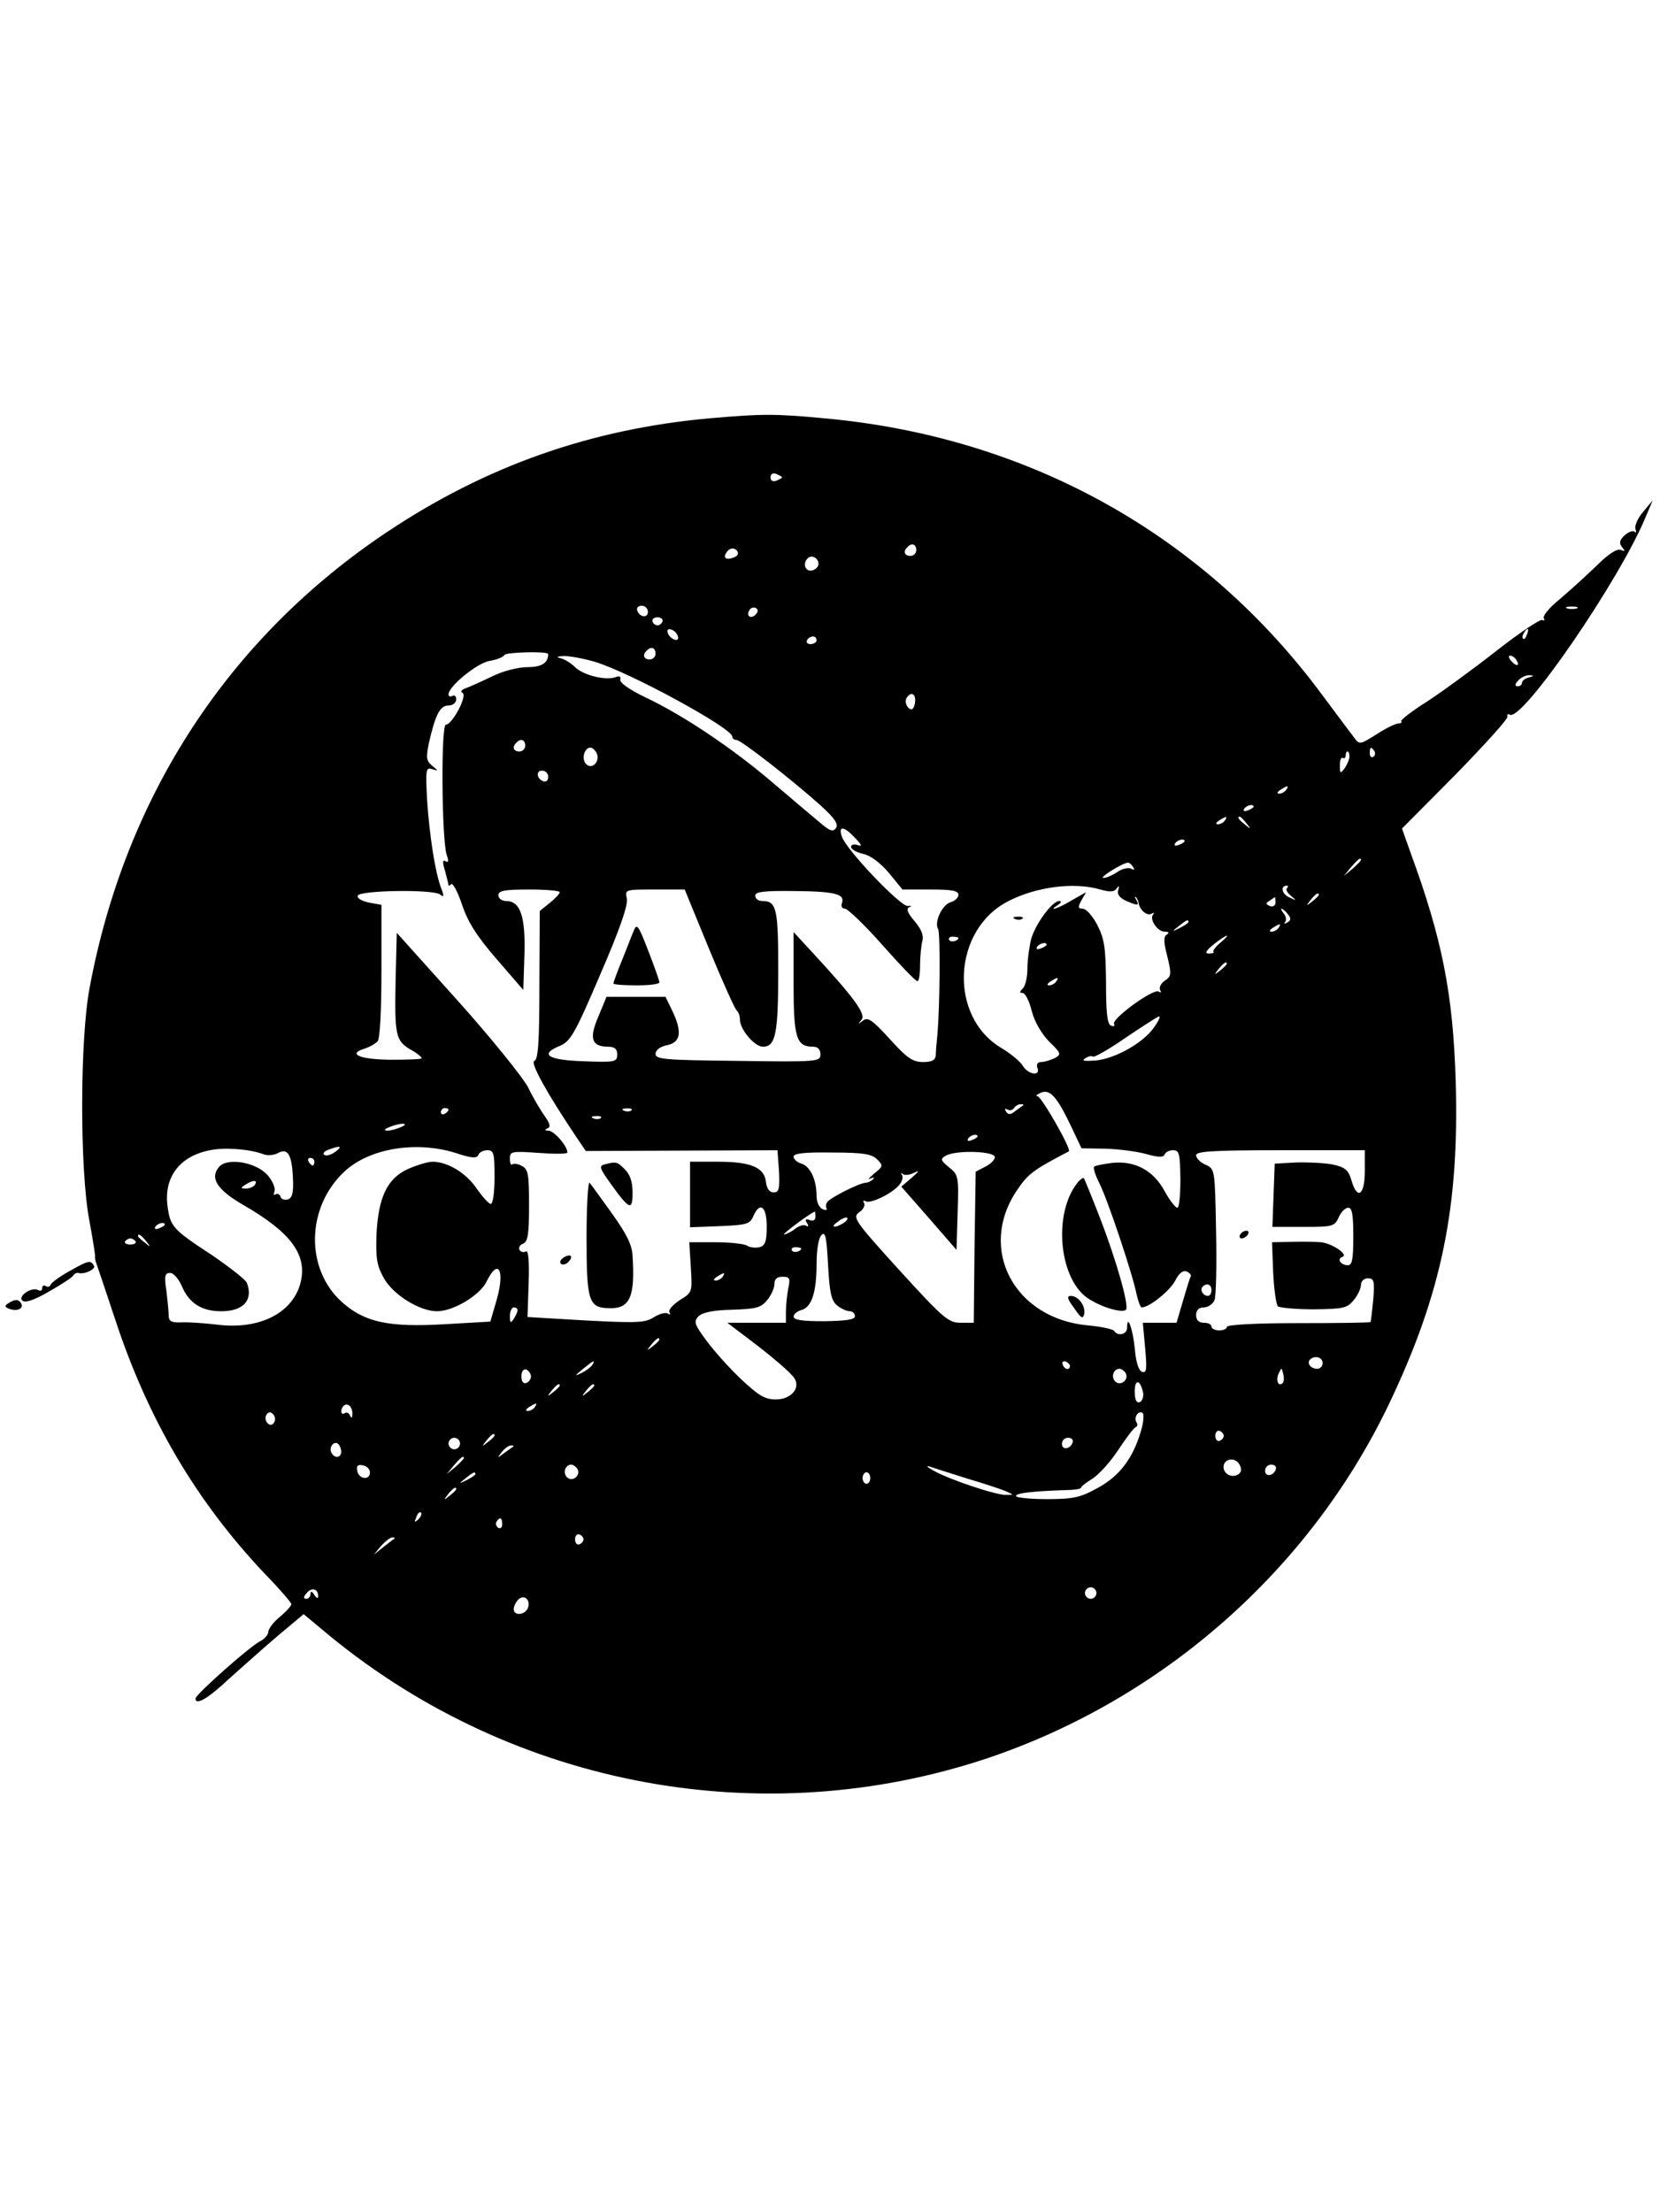 <?xml version="1.0" standalone="no"?>
<!DOCTYPE svg PUBLIC "-//W3C//DTD SVG 20010904//EN"
 "http://www.w3.org/TR/2001/REC-SVG-20010904/DTD/svg10.dtd">
<svg version="1.0" xmlns="http://www.w3.org/2000/svg"
 width="433pt" height="577pt" viewBox="0 0 433 577"
 preserveAspectRatio="xMidYMid meet">

<g transform="translate(0,577) scale(0.1,-0.1)"
fill="#000000" stroke="none">
<path d="M1851 4679 c-310 -28 -583 -124 -842 -297 -413 -276 -682 -689 -775
-1187 -26 -135 -26 -478 -1 -608 9 -49 16 -92 15 -95 -1 -4 2 -14 5 -22 3 -8
24 -71 47 -140 86 -262 212 -476 392 -666 38 -39 68 -74 68 -78 0 -4 -13 -19
-30 -33 -16 -13 -30 -31 -30 -39 0 -7 -10 -19 -22 -25 -29 -15 -168 -139 -168
-149 0 -19 33 0 87 51 33 29 89 80 127 112 l68 57 71 -59 c480 -392 1127 -512
1712 -317 458 154 842 492 1049 926 137 288 183 513 173 843 -7 225 -35 368
-118 594 l-22 62 139 140 c76 78 138 146 136 152 -1 6 1 8 6 5 32 -20 289 354
356 519 l17 40 -25 -30 c-14 -16 -23 -37 -20 -45 3 -8 2 -11 -2 -7 -4 4 -16 0
-26 -9 -14 -13 -15 -20 -7 -31 9 -11 9 -12 -4 -7 -10 3 -32 -11 -64 -43 -27
-26 -70 -65 -96 -87 -26 -21 -44 -43 -40 -49 3 -5 2 -7 -4 -4 -5 3 -59 -33
-119 -80 -60 -47 -142 -107 -182 -133 -40 -25 -70 -49 -67 -51 3 -3 -1 -6 -8
-6 -6 0 -32 -12 -56 -28 -45 -28 -45 -28 -60 -7 -9 11 -45 60 -81 108 -310
420 -768 675 -1300 723 -128 12 -162 12 -299 0z m189 -154 c0 -2 -7 -5 -15 -9
-9 -3 -15 0 -15 9 0 9 6 12 15 9 8 -4 15 -7 15 -9z m350 -190 c0 -8 -7 -15
-15 -15 -16 0 -20 12 -8 23 11 12 23 8 23 -8z m-466 -4 c3 -5 -1 -12 -10 -15
-20 -8 -29 -1 -19 13 8 13 22 14 29 2z m211 -32 c0 -7 -8 -15 -17 -17 -18 -3
-25 18 -11 32 10 10 28 1 28 -15z m-445 -125 c0 -17 -22 -14 -28 4 -2 7 3 12
12 12 9 0 16 -7 16 -16z m281 -7 c-13 -13 -26 -3 -16 12 3 6 11 8 17 5 6 -4 6
-10 -1 -17z m2142 16 c-7 -2 -19 -2 -25 0 -7 3 -2 5 12 5 14 0 19 -2 13 -5z
m-2385 -34 c-2 -6 -8 -10 -13 -10 -5 0 -11 4 -13 10 -2 6 4 11 13 11 9 0 15
-5 13 -11z m40 -38 c3 -8 -1 -12 -9 -9 -7 2 -15 10 -17 17 -3 8 1 12 9 9 7 -2
15 -10 17 -17z m2215 4 c-3 -9 -8 -14 -10 -11 -3 3 -2 9 2 15 9 16 15 13 8 -4z
m-1853 -15 c0 -5 -7 -10 -16 -10 -8 0 -12 5 -9 10 3 6 10 10 16 10 5 0 9 -4 9
-10z m-420 -35 c0 -8 -7 -15 -15 -15 -16 0 -20 12 -8 23 11 12 23 8 23 -8z
m-280 -1 c0 -23 -17 -34 -54 -34 -24 0 -64 -10 -92 -24 -27 -13 -58 -27 -69
-31 -11 -4 -15 -9 -9 -12 15 -5 -26 -83 -43 -83 -13 0 -11 -297 2 -339 6 -17
5 -22 -3 -17 -8 4 -8 -3 -1 -26 5 -18 9 -35 9 -37 0 -2 3 -1 7 3 4 4 17 -20
28 -53 15 -45 38 -82 90 -142 l70 -81 3 92 c3 101 -11 140 -48 140 -11 0 -20
7 -20 15 0 12 16 15 80 15 44 0 80 -3 80 -7 0 -4 -12 -17 -26 -28 l-26 -21 -1
-193 c0 -146 -3 -194 -13 -198 -12 -4 33 -85 111 -201 l23 -34 250 1 250 1 4
-55 c2 -46 0 -55 -14 -55 -11 0 -18 10 -20 27 -4 38 -39 53 -125 53 l-73 0 0
-85 0 -86 78 3 c69 3 78 5 87 26 17 39 35 26 35 -27 0 -39 -4 -50 -19 -54 -10
-2 -25 -1 -32 4 -8 5 -45 9 -83 9 l-68 0 4 -65 c4 -65 4 -66 -29 -86 -18 -12
-30 -26 -27 -31 4 -7 2 -8 -4 -4 -6 4 -23 -1 -37 -10 -22 -14 -43 -15 -177 -8
l-152 9 3 89 c2 58 -1 86 -7 82 -6 -3 -13 -2 -17 4 -3 6 1 13 9 16 13 5 16 24
16 100 0 81 -2 95 -19 103 -10 6 -21 7 -25 4 -3 -3 -6 3 -6 15 0 19 4 20 75
15 41 -3 75 -3 75 1 0 17 -34 56 -49 57 -10 0 -11 2 -3 6 9 3 7 12 -7 32 -11
15 -31 49 -44 76 -14 26 -96 128 -183 225 l-159 177 -3 -121 c-3 -146 0 -160
38 -183 17 -9 30 -20 30 -23 0 -3 -37 -4 -82 -4 -81 1 -112 15 -67 29 13 4 28
13 34 19 6 7 10 77 10 184 l0 172 -33 6 c-18 4 -31 11 -29 18 5 14 197 17 215
3 10 -8 11 -5 3 16 -16 41 -31 140 -37 232 -4 78 -3 84 13 79 17 -5 17 -5 0 9
-15 13 -16 21 -8 60 17 74 29 97 51 97 11 0 20 7 20 16 0 8 -4 12 -10 9 -5 -3
-10 -2 -10 4 0 21 74 81 106 87 19 3 37 10 40 16 5 7 114 10 114 2z m121 -20
c89 -26 359 -173 359 -195 0 -5 5 -9 11 -9 12 0 145 -104 221 -172 35 -32 45
-47 39 -57 -8 -12 -16 -9 -44 15 -19 16 -75 63 -124 105 -105 89 -230 173
-329 220 -42 20 -69 39 -66 47 2 7 -2 10 -12 6 -25 -10 -85 5 -106 26 -10 10
-26 20 -37 23 -13 3 -11 5 8 6 14 0 50 -6 80 -15z m2404 5 c11 -16 1 -19 -13
-3 -7 8 -8 14 -3 14 5 0 13 -5 16 -11z m33 -46 c-10 -2 -18 -9 -18 -14 0 -5
-5 -9 -11 -9 -8 0 -8 5 1 15 7 8 20 14 29 14 13 -1 13 -2 -1 -6z m-1601 -63
c-1 -11 -5 -20 -9 -20 -11 0 -20 19 -13 30 11 17 24 11 22 -10z m-1017 -115
c0 -8 -7 -15 -15 -15 -16 0 -20 12 -8 23 11 12 23 8 23 -8z m187 -21 c8 -21
-13 -42 -28 -27 -13 13 -5 43 11 43 6 0 13 -7 17 -16z m2028 7 c3 -5 2 -12 -3
-15 -5 -3 -9 1 -9 9 0 17 3 19 12 6z m-65 -14 c0 -7 -6 -21 -12 -30 -12 -16
-13 -15 -13 7 0 13 3 22 8 19 4 -2 7 1 7 6 0 6 2 11 5 11 3 0 5 -6 5 -13z
m-2090 -53 c0 -9 -5 -14 -12 -12 -18 6 -21 28 -4 28 9 0 16 -7 16 -16z m1925
-34 c-3 -5 -12 -10 -18 -10 -7 0 -6 4 3 10 19 12 23 12 15 0z m-85 -44 c0 -2
-7 -7 -16 -10 -8 -3 -12 -2 -9 4 6 10 25 14 25 6z m-75 -36 c-3 -5 -12 -10
-18 -10 -7 0 -6 4 3 10 19 12 23 12 15 0z m56 -7 c13 -16 12 -17 -3 -4 -17 13
-22 21 -14 21 2 0 10 -8 17 -17z m-1020 -39 c17 -18 19 -23 6 -18 -10 3 -17 1
-17 -5 0 -6 14 -14 31 -18 19 -4 44 -22 67 -49 l36 -44 73 0 c56 0 73 -3 73
-14 0 -7 -9 -16 -20 -19 -22 -6 -44 -52 -33 -70 6 -10 5 -197 -2 -277 -2 -19
-4 -43 -4 -52 -1 -13 -10 -18 -33 -18 -27 0 -42 10 -87 60 -46 50 -57 58 -70
48 -13 -10 -14 -10 -4 2 13 14 -18 57 -129 177 l-48 52 0 -134 c0 -142 7 -165
51 -165 12 0 19 -7 19 -20 0 -19 -6 -20 -215 -17 -191 2 -215 4 -215 18 0 10
11 19 30 23 36 7 40 35 13 91 l-17 35 -77 0 -77 0 -21 -51 c-25 -57 -18 -79
25 -79 17 0 24 -6 24 -20 0 -20 -5 -21 -87 -18 -94 3 -117 18 -63 40 28 12 39
30 106 187 52 120 73 182 69 198 -5 23 -4 23 73 23 l78 0 64 -156 c35 -85 68
-158 72 -160 4 -3 8 -13 8 -23 0 -26 38 -71 60 -71 33 0 40 33 40 197 0 164
-4 183 -42 183 -10 0 -18 6 -18 14 0 10 22 13 103 12 106 -1 132 -8 123 -32
-3 -8 1 -14 8 -14 7 0 51 -42 97 -94 46 -52 87 -95 92 -95 4 -1 7 18 7 42 0
23 3 51 6 63 4 14 -3 31 -20 51 -19 22 -23 33 -14 37 8 3 6 4 -4 3 -19 -2
-161 147 -172 181 -10 29 5 28 35 -4z m859 -8 c0 -2 -7 -7 -16 -10 -8 -3 -12
-2 -9 4 6 10 25 14 25 6z m460 -49 c0 -2 -10 -12 -22 -23 l-23 -19 19 23 c18
21 26 27 26 19z m-594 -19 c4 -7 3 -8 -5 -4 -6 4 -23 1 -36 -8 -13 -9 -30 -16
-37 -16 -12 1 50 39 64 40 4 0 10 -5 14 -12z m-86 -58 c25 -7 36 -7 43 3 6 8
7 7 4 -4 -4 -11 3 -20 19 -28 32 -14 37 -14 28 2 -4 6 -5 10 -1 7 3 -3 6 -9 7
-15 3 -19 22 -35 34 -28 6 3 8 3 4 -2 -11 -12 11 -45 30 -45 11 0 13 -3 5 -8
-8 -5 -8 -19 2 -57 11 -46 11 -51 -7 -63 -10 -7 -15 -18 -12 -24 4 -7 2 -8 -4
-4 -14 8 -124 -72 -116 -85 3 -5 -1 -7 -8 -4 -10 4 -13 34 -13 113 -1 91 -4
113 -23 150 -12 23 -29 42 -38 42 -12 0 -13 4 -3 22 l12 21 -37 -21 c-36 -22
-66 -31 -36 -12 8 5 10 10 3 10 -18 0 -61 -58 -73 -98 -5 -20 -10 -55 -10 -77
0 -23 -5 -46 -12 -53 -9 -9 -9 -12 0 -12 6 0 17 -21 23 -46 7 -28 25 -59 45
-80 32 -31 33 -34 15 -44 -11 -5 -27 -10 -35 -10 -10 0 -13 -6 -10 -15 9 -23
-24 -18 -38 5 -7 12 -32 32 -55 46 -140 82 -129 310 18 384 72 37 171 50 239
30z m487 3 c-4 -3 1 -12 11 -20 15 -13 15 -13 -6 -3 -19 9 -23 30 -5 30 4 0 3
-3 0 -7z m83 -17 c0 -2 -8 -10 -17 -17 -16 -13 -17 -12 -4 4 13 16 21 21 21
13z m-113 -20 c0 -8 -6 -12 -15 -9 -11 5 -11 7 0 14 7 5 13 9 14 9 0 0 1 -6 1
-14z m32 -30 c9 -11 9 -16 -1 -22 -7 -4 -10 -4 -6 1 4 4 3 14 -3 22 -6 7 -9
13 -6 13 2 0 10 -6 16 -14z m-259 -21 c0 -2 -10 -9 -22 -15 -22 -11 -22 -10
-4 4 21 17 26 19 26 11z m235 -15 c-3 -5 -12 -10 -18 -10 -7 0 -6 4 3 10 19
12 23 12 15 0z m-835 -26 c0 -8 -19 -13 -24 -6 -3 5 1 9 9 9 8 0 15 -2 15 -3z
m683 -13 c-12 -10 -20 -21 -18 -23 3 -3 -2 -5 -12 -5 -11 0 -8 7 13 24 34 27
49 31 17 4z m-453 -5 c0 -2 -7 -7 -16 -10 -8 -3 -12 -2 -9 4 6 10 25 14 25 6z
m470 -50 c0 -2 -8 -10 -17 -17 -16 -13 -17 -12 -4 4 13 16 21 21 21 13z m-445
-46 c-3 -5 -12 -10 -18 -10 -7 0 -6 4 3 10 19 12 23 12 15 0z m255 -120 c-29
-41 -101 -81 -152 -86 -29 -2 -38 -1 -28 5 8 6 17 8 21 5 4 -2 43 20 86 50 43
29 82 54 86 55 5 0 -1 -12 -13 -29z m-215 -260 l26 -55 62 -1 c34 -1 82 -7
107 -14 32 -9 45 -9 48 -1 2 6 12 11 22 11 16 0 18 -9 19 -75 0 -41 -3 -75 -8
-75 -5 0 -20 19 -33 43 -29 54 -77 80 -136 74 -24 -3 -45 -7 -48 -10 -3 -3 3
-22 14 -44 21 -41 87 -238 97 -290 4 -18 10 -33 13 -33 20 0 73 43 87 69 10
20 20 28 30 25 8 -4 13 -9 11 -13 -2 -3 -11 -32 -20 -63 l-17 -58 -44 0 -44 0
6 -66 c5 -55 4 -66 -8 -62 -9 3 -16 25 -19 61 -5 51 -20 92 -20 54 0 -18 -25
-23 -34 -8 -3 4 -33 11 -67 14 -194 17 -290 200 -186 353 29 43 43 53 135 101
8 4 -71 143 -82 144 -6 0 -2 4 9 9 24 10 42 -10 80 -90z m-126 57 c-2 -1 -11
-8 -21 -15 -12 -10 -18 -10 -24 -1 -4 7 -3 9 4 5 6 -3 13 -2 17 4 3 5 11 10
17 10 6 0 9 -1 7 -3z m-1499 -11 c0 -3 -4 -8 -10 -11 -5 -3 -10 -1 -10 4 0 6
5 11 10 11 6 0 10 -2 10 -4z m477 -2 c-3 -3 -12 -4 -19 -1 -8 3 -5 6 6 6 11 1
17 -2 13 -5z m-80 -20 c-3 -3 -12 -4 -19 -1 -8 3 -5 6 6 6 11 1 17 -2 13 -5z
m-522 -24 c-11 -5 -27 -9 -35 -9 -9 0 -8 4 5 9 11 5 27 9 35 9 9 0 8 -4 -5 -9z
m1505 -24 c0 -2 -7 -7 -16 -10 -8 -3 -12 -2 -9 4 6 10 25 14 25 6z m-1864 -46
c11 -5 28 -3 38 2 26 15 37 -2 40 -62 2 -39 -1 -53 -12 -58 -9 -3 -18 0 -20 6
-2 7 -8 10 -13 7 -5 -4 -6 0 -3 8 3 8 -5 27 -18 42 -30 34 -106 47 -127 21
-24 -29 -5 -59 64 -99 123 -71 165 -128 150 -198 -18 -82 -106 -128 -218 -114
-34 4 -77 7 -94 6 -26 -1 -33 3 -33 18 0 10 -3 39 -6 65 -6 38 -4 46 10 46 8
0 22 -15 30 -34 19 -45 52 -66 103 -66 58 0 84 29 67 74 -3 8 -45 41 -92 73
-101 66 -108 74 -115 127 -10 76 32 131 111 146 38 8 102 3 138 -10z m189 6
c-11 -8 -24 -12 -29 -8 -5 3 -1 9 10 13 31 12 39 10 19 -5z m313 -3 c42 -14
56 -15 60 -5 2 6 12 12 23 12 17 0 19 -8 19 -70 0 -39 -4 -70 -10 -70 -5 0
-21 18 -36 39 -27 41 -76 71 -116 71 -12 0 -41 -9 -64 -19 -54 -25 -77 -73
-82 -171 -2 -64 1 -81 20 -115 25 -43 93 -85 138 -85 43 0 112 42 129 77 31
64 49 30 26 -49 l-16 -55 -122 -7 c-143 -8 -205 5 -264 57 -97 86 -95 247 5
341 65 61 187 81 290 49z m1100 -17 c16 -16 16 -18 -8 -37 -14 -12 -18 -17
-10 -13 9 4 12 3 7 -2 -5 -5 -14 -9 -20 -9 -16 -1 -90 -38 -99 -50 -4 -5 -4
-13 -2 -17 3 -4 -2 -5 -10 -2 -9 4 -16 18 -16 34 0 43 -16 77 -39 85 -12 3
-21 12 -21 18 0 9 29 12 100 11 82 0 104 -4 118 -18z m307 6 c0 -7 -11 -18
-25 -25 l-25 -13 -3 -197 -2 -197 -35 0 c-31 0 -45 12 -159 137 -117 129 -123
138 -105 151 11 7 16 18 13 24 -4 6 -2 8 4 5 12 -8 71 21 88 43 7 8 10 19 7
25 -4 5 -3 7 2 3 4 -4 17 -3 29 3 16 8 14 5 -6 -13 l-27 -23 72 -82 72 -83 3
98 c3 93 2 98 -22 117 -22 18 -24 22 -10 30 24 16 129 13 129 -3z m965 -37 c0
-63 -20 -76 -35 -23 -8 27 -17 34 -50 41 -22 4 -65 6 -95 5 l-55 -3 -3 -82 -3
-83 81 0 c76 0 81 1 92 25 6 14 17 25 25 25 10 0 13 -19 13 -75 0 -59 -3 -75
-14 -75 -19 0 -30 17 -14 22 16 6 -29 36 -57 38 -11 1 -44 2 -74 1 l-53 -1 3
-79 c2 -44 8 -83 12 -88 5 -4 47 -8 94 -8 77 1 87 3 104 24 11 13 19 31 19 40
0 9 8 17 18 17 16 0 18 -7 14 -56 -3 -30 -6 -56 -7 -58 -1 -2 -86 -3 -189 -3
-110 0 -186 -4 -186 -10 0 -5 -9 -9 -20 -9 -11 0 -20 5 -20 10 0 6 -9 10 -20
10 -13 0 -20 7 -20 20 0 13 7 20 20 20 11 0 24 9 28 19 4 11 6 92 4 181 -3
160 -3 161 -27 172 -14 6 -25 17 -25 25 0 10 43 13 220 13 l220 0 0 -55z
m-2740 25 c0 -5 -2 -10 -4 -10 -3 0 -8 5 -11 10 -3 6 -1 10 4 10 6 0 11 -4 11
-10z m-155 -60 c-3 -5 -14 -10 -23 -10 -15 0 -15 2 -2 10 20 13 33 13 25 0z
m1462 -84 c0 -8 -6 -12 -15 -8 -11 4 -13 1 -7 -8 5 -8 4 -11 -2 -7 -6 4 -19 0
-29 -8 -10 -8 -23 -14 -29 -15 -7 0 74 60 81 60 0 0 1 -6 1 -14z m73 -16 c-24
-15 -36 -11 -14 4 10 8 21 12 24 10 2 -3 -2 -9 -10 -14z m-1770 -4 c0 -2 -7
-7 -16 -10 -8 -3 -12 -2 -9 4 6 10 25 14 25 6z m1755 -212 c10 -8 25 -14 32
-14 7 0 13 -6 13 -13 0 -9 -23 -12 -80 -13 -56 0 -80 3 -80 12 0 6 9 14 20 17
27 7 40 46 40 121 0 36 5 67 13 75 10 10 13 -6 17 -79 4 -75 9 -94 25 -106z
m-1804 169 c13 -16 12 -17 -3 -4 -10 7 -18 15 -18 17 0 8 8 3 21 -13z m-27 -1
c2 -4 -4 -8 -14 -8 -10 0 -16 4 -14 8 3 4 9 8 14 8 5 0 11 -4 14 -8z m1736
-18 c0 -8 -19 -13 -24 -6 -3 5 1 9 9 9 8 0 15 -2 15 -3z m-205 -74 c-3 -5 -12
-10 -18 -10 -7 0 -6 4 3 10 19 12 23 12 15 0z m171 -31 c-3 -17 -6 -44 -6 -60
l0 -29 -76 0 -77 0 49 -37 c68 -51 118 -94 127 -109 15 -26 -11 -54 -49 -54
-29 0 -45 10 -90 52 -31 29 -71 74 -91 101 -32 43 -34 50 -21 64 11 10 39 16
88 17 62 2 75 5 91 25 11 13 19 32 19 42 0 13 7 19 21 19 19 0 21 -4 15 -31z
m1104 -4 c0 -8 -4 -15 -9 -15 -13 0 -22 16 -14 24 11 11 23 6 23 -9z m-1810
-52 c0 -5 -5 -15 -10 -23 -8 -12 -10 -11 -10 8 0 12 5 22 10 22 6 0 10 -3 10
-7z m370 -77 c0 -2 -8 -10 -17 -17 -16 -13 -17 -12 -4 4 13 16 21 21 21 13z
m1730 -61 c0 -8 -6 -15 -14 -15 -17 0 -28 14 -19 24 12 12 33 6 33 -9z m-1905
-5 c-3 -5 -16 -15 -28 -21 -19 -9 -19 -8 3 10 28 23 34 26 25 11z m1246 -3
c-1 -12 -15 -9 -19 4 -3 6 1 10 8 8 6 -3 11 -8 11 -12z m-1406 -27 c0 -7 -6
-15 -12 -17 -8 -3 -13 4 -13 17 0 13 5 20 13 18 6 -3 12 -11 12 -18z m1551 9
c10 -17 -13 -36 -27 -22 -12 12 -4 33 11 33 5 0 12 -5 16 -11z m410 -26 c-11
-11 -19 6 -11 24 8 17 8 17 12 0 3 -10 2 -21 -1 -24z m-364 -27 c1 -10 -3 -21
-9 -23 -9 -3 -13 6 -13 28 0 34 15 31 22 -5z m-1522 20 c0 -2 -8 -10 -17 -17
-16 -13 -17 -12 -4 4 13 16 21 21 21 13z m90 0 c0 -2 -8 -10 -17 -17 -16 -13
-17 -12 -4 4 13 16 21 21 21 13z m-631 -74 c0 -11 -2 -12 -6 -4 -2 6 -9 10
-14 6 -10 -6 -12 9 -3 19 10 10 24 -2 23 -21z m476 18 c-3 -5 -12 -10 -18 -10
-7 0 -6 4 3 10 19 12 23 12 15 0z m-680 -40 c-5 -8 -11 -8 -17 -2 -6 6 -7 16
-3 22 5 8 11 8 17 2 6 -6 7 -16 3 -22z m2260 -26 c-21 -70 -57 -116 -114 -146
-43 -24 -63 -28 -131 -28 -44 0 -80 4 -80 8 0 8 44 13 143 16 15 1 27 3 27 6
0 3 13 13 29 23 15 9 46 42 67 74 21 32 42 60 47 61 4 2 5 8 1 13 -7 12 5 31
16 24 5 -3 3 -26 -5 -51z m217 -9 c0 -5 -5 -11 -11 -13 -6 -2 -11 4 -11 13 0
9 5 15 11 13 6 -2 11 -8 11 -13z m-1902 1 c0 -2 -8 -10 -17 -17 -16 -13 -17
-12 -4 4 13 16 21 21 21 13z m-90 -21 c0 -8 -7 -15 -15 -15 -8 0 -15 7 -15 15
0 8 7 15 15 15 8 0 15 -7 15 -15z m1598 3 c-6 -18 -28 -21 -28 -4 0 9 7 16 16
16 9 0 14 -5 12 -12z m-1908 -24 c0 -16 -16 -19 -25 -4 -8 13 4 32 16 25 5 -4
9 -13 9 -21z m449 13 c-2 -1 -13 -9 -24 -17 -19 -14 -19 -14 -6 3 7 9 18 17
24 17 6 0 8 -1 6 -3z m-129 -30 c0 -2 -10 -12 -22 -23 l-23 -19 19 23 c18 21
26 27 26 19z m2026 -36 c-10 -16 -36 -13 -43 5 -8 22 18 37 36 20 7 -8 10 -19
7 -25z m-2271 -1 c0 -22 -29 -18 -33 3 -3 14 1 18 15 15 10 -2 18 -10 18 -18z
m541 9 c10 -17 -13 -36 -27 -22 -12 12 -4 33 11 33 5 0 12 -5 16 -11z m1019
-26 c44 -13 89 -28 100 -33 20 -9 20 -9 -1 -9 -25 -1 -151 41 -190 64 -16 9
-20 13 -9 10 11 -4 56 -18 100 -32z m803 25 c-6 -18 -28 -21 -28 -4 0 9 7 16
16 16 9 0 14 -5 12 -12z m-2088 -13 c0 -2 -10 -9 -22 -15 -22 -11 -22 -10 -4
4 21 17 26 19 26 11z m1030 -10 c0 -8 -4 -15 -10 -15 -5 0 -10 7 -10 15 0 8 5
15 10 15 6 0 10 -7 10 -15z m-1080 -29 c0 -2 -8 -10 -17 -17 -16 -13 -17 -12
-4 4 13 16 21 21 21 13z m-99 -79 c-10 -9 -11 -8 -5 6 3 10 9 15 12 12 3 -3 0
-11 -7 -18z m219 -13 c0 -8 -5 -12 -10 -9 -6 4 -8 11 -5 16 9 14 15 11 15 -7z
m212 -39 c0 -5 -5 -11 -11 -13 -6 -2 -11 4 -11 13 0 9 5 15 11 13 6 -2 11 -8
11 -13z m-493 2 c-2 -1 -15 -11 -29 -22 l-25 -20 19 23 c11 12 24 22 29 22 6
0 8 -1 6 -3z m-199 -150 c0 -7 -4 -6 -10 3 -6 10 -10 11 -10 3 0 -7 -5 -13
-11 -13 -8 0 -8 5 1 15 13 16 30 11 30 -8z m2030 8 c0 -8 -7 -15 -15 -15 -8 0
-15 7 -15 15 0 8 7 15 15 15 8 0 15 -7 15 -15z m-1483 -39 c-8 -19 -37 -21
-37 -3 0 7 5 18 12 25 15 15 33 -1 25 -22z"/>
<path d="M1577 2733 c-15 -4 -13 -10 15 -49 50 -70 58 -73 58 -25 0 28 -6 47
-20 61 -20 20 -22 21 -53 13z"/>
<path d="M1530 2544 c0 -168 5 -185 59 -186 54 -2 68 30 61 136 -1 29 -16 58
-53 110 -28 39 -54 75 -59 81 -4 5 -8 -59 -8 -141z"/>
<path d="M1470 2490 c-8 -5 -11 -12 -7 -16 4 -4 13 -2 19 4 15 15 7 24 -12 12z"/>
<path d="M1652 3340 c-6 -14 -19 -49 -31 -78 -12 -29 -21 -55 -21 -57 0 -3 27
-5 60 -5 33 0 60 3 60 8 0 4 -13 41 -29 82 -27 70 -30 73 -39 50z"/>
<path d="M2648 3373 c7 -3 16 -2 19 1 4 3 -2 6 -13 5 -11 0 -14 -3 -6 -6z"/>
<path d="M2812 2687 c-67 -81 -50 -258 30 -306 35 -22 86 -36 95 -27 9 9 -25
129 -68 240 -21 54 -40 101 -42 103 -2 2 -9 -3 -15 -10z"/>
<path d="M2802 2358 c18 -27 23 -29 26 -15 4 21 -15 47 -35 47 -11 0 -9 -8 9
-32z"/>
<path d="M3235 2550 c-3 -5 -2 -10 4 -10 5 0 13 5 16 10 3 6 2 10 -4 10 -5 0
-13 -4 -16 -10z"/>
<path d="M180 2454 c-25 -14 -47 -30 -48 -35 -2 -5 -8 -7 -13 -3 -5 3 -9 0 -9
-6 0 -6 -4 -8 -10 -5 -16 10 -54 -15 -42 -27 7 -7 29 0 69 23 32 18 61 37 64
42 3 5 9 8 13 7 16 -5 47 10 41 19 -9 15 -14 14 -65 -15z"/>
<path d="M22 2371 c-11 -7 -10 -10 3 -15 20 -7 38 1 30 15 -7 11 -16 11 -33 0z"/>
</g>
</svg>
